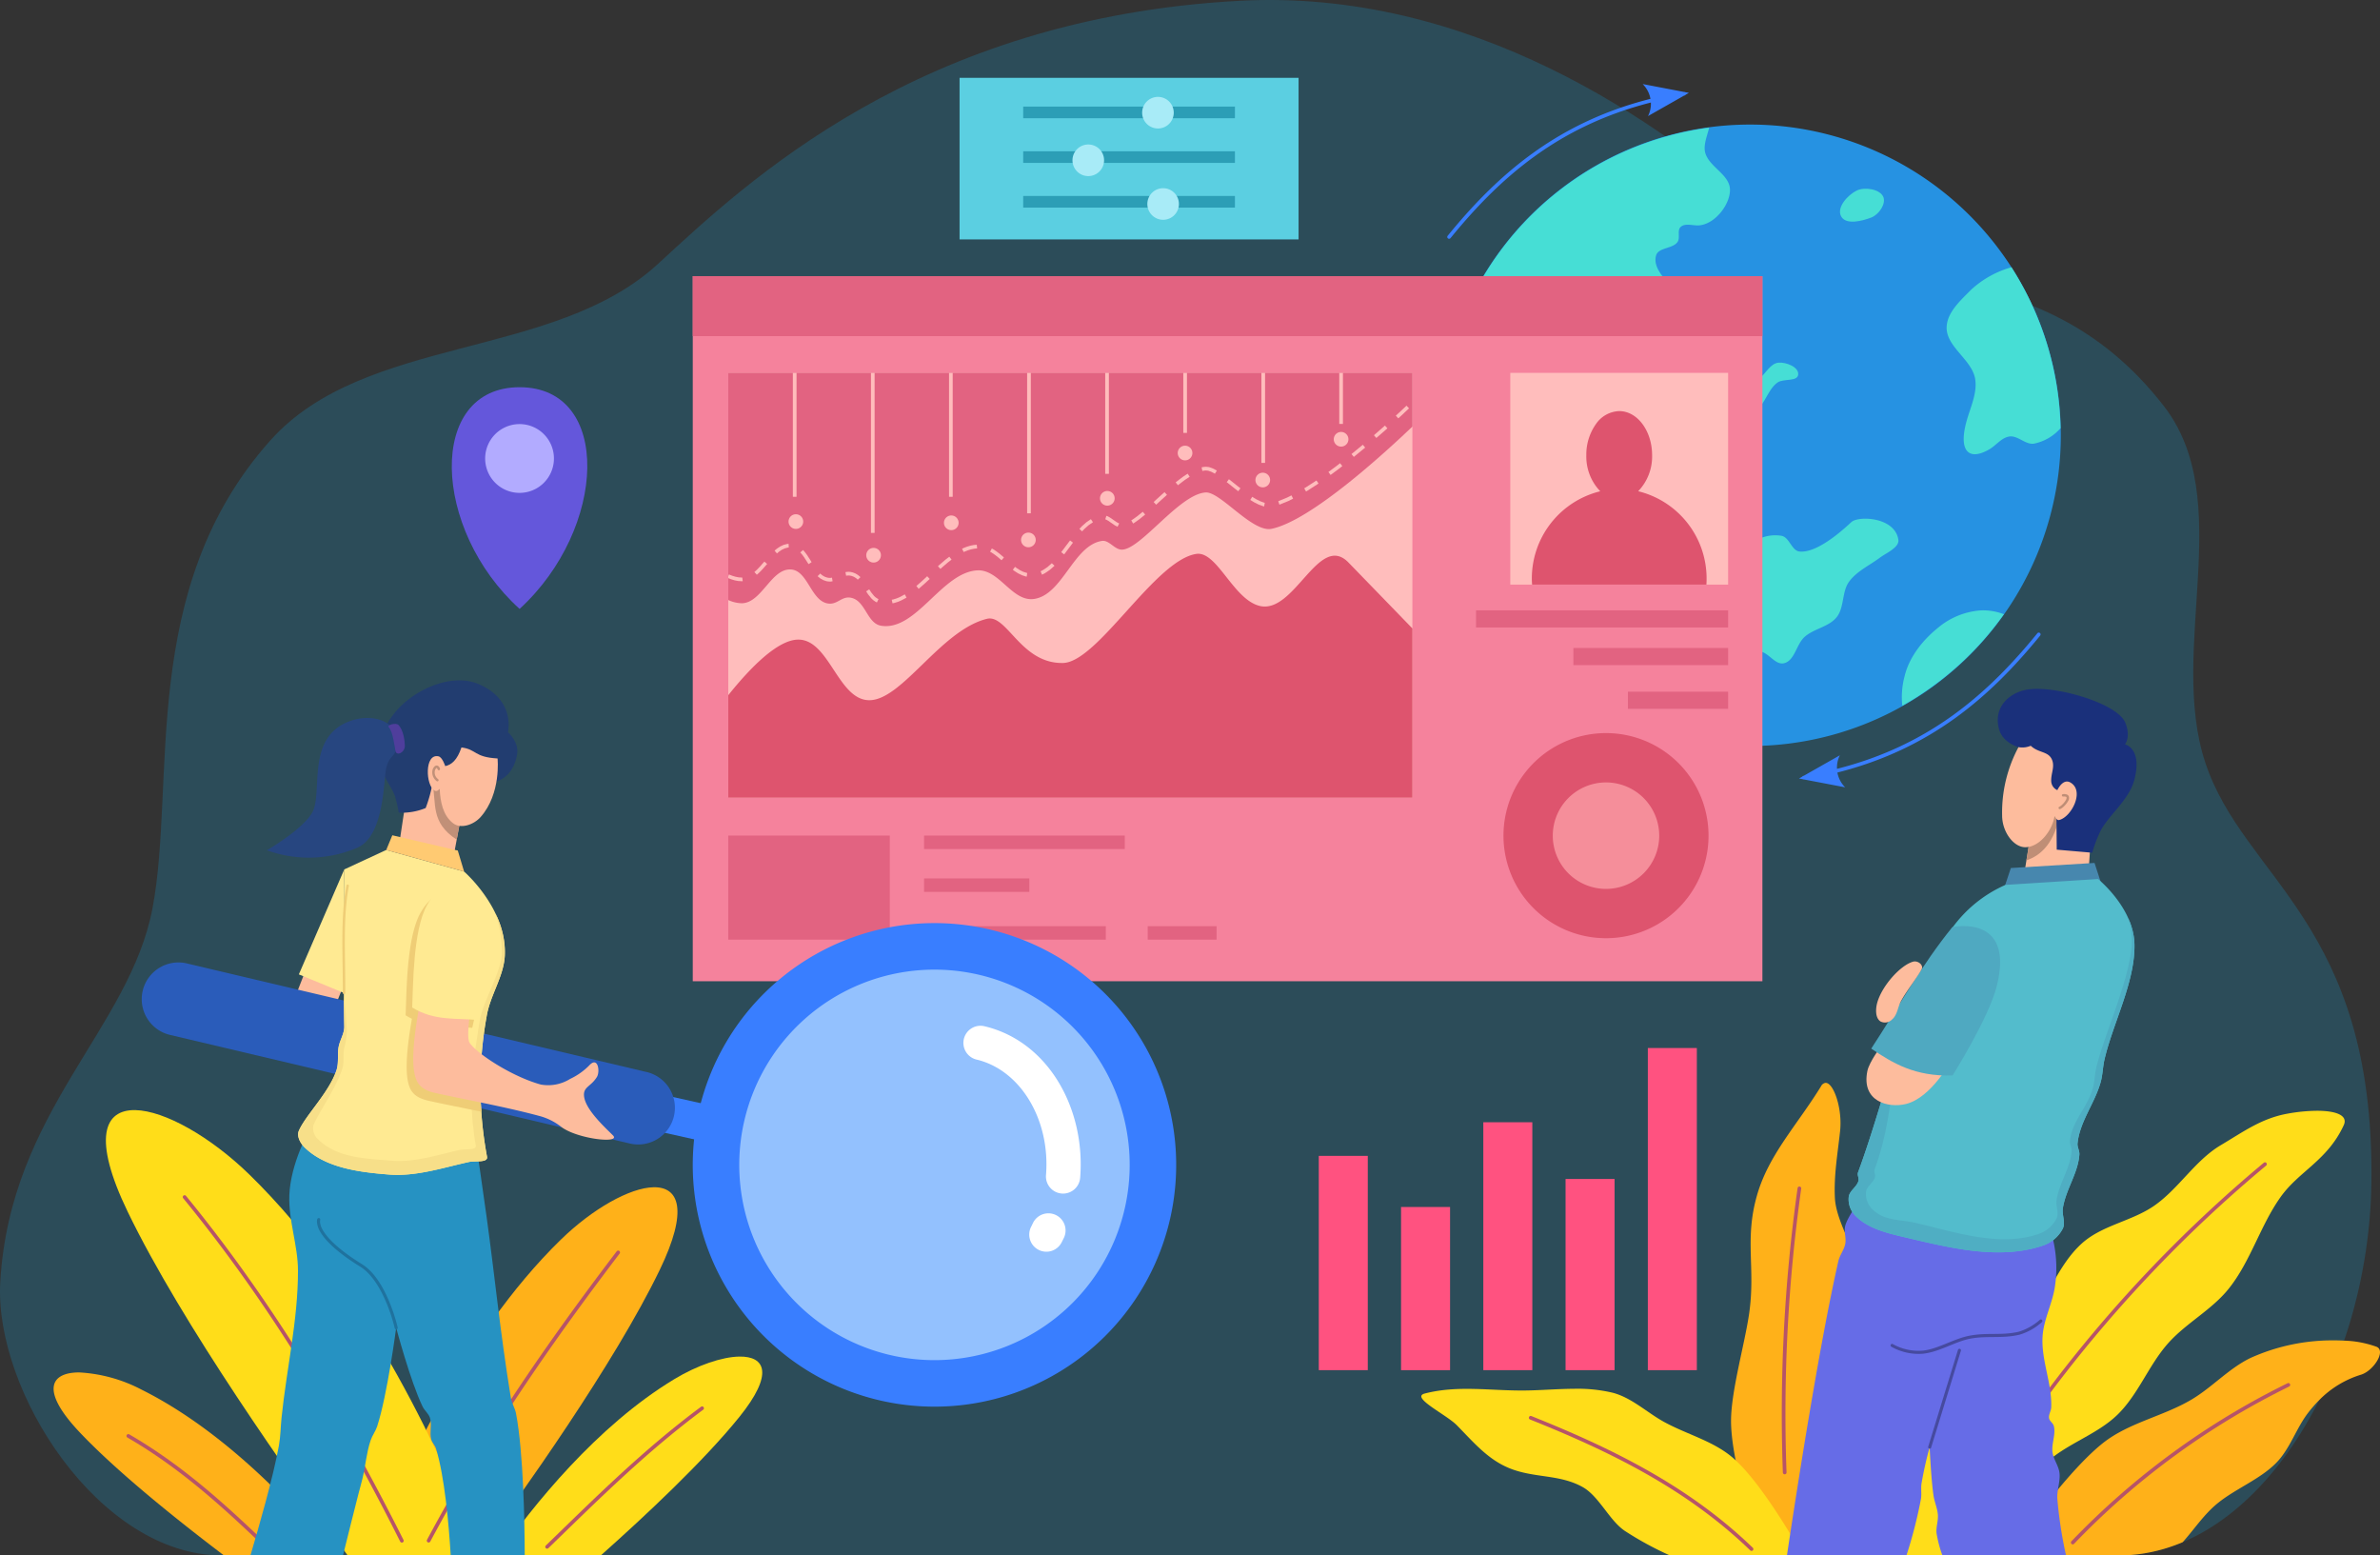 <svg id="Grupo_8111" data-name="Grupo 8111" xmlns="http://www.w3.org/2000/svg" width="454.76" height="297.13" viewBox="0 0 454.76 297.13">
  <rect x="0" y="0" width="454.76" height="297.13" fill="#333333" stroke="none"/>
  <path id="Trazado_18676" data-name="Trazado 18676" d="M460.222,119.159c-24.56-31.593-57.365-19.409-75.4-35.717-20.932-18.924-57.333-44.018-101.2-41.668-61.292,3.281-94.268,34.765-111.119,50.266-19.967,18.371-56.009,13.493-74.078,33.733-25.335,28.374-17.935,65.157-22.488,89.29-4.366,23.126-27.2,38.762-29.1,71.433-1.212,20.821,18.886,52.253,42.331,52.253H451.624c26.525,0,47.875-35,48.285-71.434.553-49.433-24.388-57.768-31.749-80.032C460.984,165.578,474.255,137.209,460.222,119.159Z" transform="translate(-46.786 -41.62)" fill="#15a3e1" opacity="0.22"/>
  <rect id="Rectángulo_1068" data-name="Rectángulo 1068" width="64.776" height="30.868" transform="translate(183.35 14.868)" fill="#5bcfe1"/>
  <rect id="Rectángulo_1069" data-name="Rectángulo 1069" width="40.456" height="2.221" transform="translate(195.509 20.364)" fill="#2c9eb6"/>
  <rect id="Rectángulo_1070" data-name="Rectángulo 1070" width="40.456" height="2.222" transform="translate(195.509 28.899)" fill="#2c9eb6"/>
  <rect id="Rectángulo_1071" data-name="Rectángulo 1071" width="40.456" height="2.221" transform="translate(195.509 37.435)" fill="#2c9eb6"/>
  <path id="Trazado_18677" data-name="Trazado 18677" d="M273.783,60.614a3.018,3.018,0,1,0,3.019,3.018A3.016,3.016,0,0,0,273.783,60.614Z" transform="translate(-52.528 -42.107)" fill="#a8ebf7"/>
  <path id="Trazado_18678" data-name="Trazado 18678" d="M260.122,69.948a3.019,3.019,0,1,0,2.134.884A3.024,3.024,0,0,0,260.122,69.948Z" transform="translate(-52.178 -42.347)" fill="#a8ebf7"/>
  <path id="Trazado_18679" data-name="Trazado 18679" d="M274.8,78.519a3.016,3.016,0,1,0,2.134.883A3.017,3.017,0,0,0,274.8,78.519Z" transform="translate(-52.555 -42.566)" fill="#a8ebf7"/>
  <path id="Trazado_18680" data-name="Trazado 18680" d="M388.438,66.041a59.358,59.358,0,1,0,41.971,17.385A59.357,59.357,0,0,0,388.438,66.041Z" transform="translate(-54.024 -42.246)" fill="#2692e2"/>
  <path id="Trazado_18681" data-name="Trazado 18681" d="M409.325,143.9c-.43.337-6.167,6.069-9.975,5.685-1.512-.152-1.937-2.724-3.433-3a7.246,7.246,0,0,0-6.756,2.466h0c-.89,1.212.109,3.036-.213,4.505-.388,1.77-1.845,3.239-2.038,5.04-.376,3.536-1.046,8.415,1.824,10.511.845.618,2.077-.6,3.11-.429,1.656.273,2.868,2.619,4.505,2.252,2.086-.466,2.372-3.619,3.968-5.04,1.787-1.59,4.614-1.892,6.115-3.754s.97-4.817,2.359-6.757c1.454-2.03,3.9-3.119,5.9-4.613,1.224-.913,3.757-1.958,3.538-3.432C417.593,143.053,410.834,142.724,409.325,143.9Z" transform="translate(-55.498 -44.228)" fill="#46ded5"/>
  <path id="Trazado_18682" data-name="Trazado 18682" d="M395.347,112.721c-1.63.112-2.478,2.137-3.792,3.11-1.9,1.41-5.965,1.575-5.915,3.943.035,1.656,2.608,2.822,4.247,2.578,2.585-.384,3.081-4.355,5.233-5.84,1.16-.8,3.816-.113,3.944-1.516C399.2,113.549,396.8,112.621,395.347,112.721Z" transform="translate(-55.474 -43.443)" fill="#46ded5"/>
  <path id="Trazado_18683" data-name="Trazado 18683" d="M379.986,71.494c-.424-1.453.338-3.236.742-4.848a59.362,59.362,0,0,0-47.035,36.178c2.7-.779,6.072-4.048,8.827-3.268,2.89.82,3.509,5.463,6.371,6.371a6.218,6.218,0,0,0,4.4-.759c1.414-.691,1.99-2.7,3.488-3.184,1.7-.55,3.6.117,5.309.606,3.174.908,5.663,4.577,8.949,4.247,4.023-.4,4.565-4.022,3.943-6.825-.718-3.246-5.3-5.751-4.4-8.949.44-1.551,3.174-1.254,4.1-2.578.561-.807-.13-2.233.607-2.882.913-.806,2.432-.158,3.64-.3,3.158-.38,5.935-4.266,5.764-6.976C384.514,75.564,380.756,74.149,379.986,71.494Z" transform="translate(-54.142 -42.262)" fill="#46ded5"/>
  <path id="Trazado_18684" data-name="Trazado 18684" d="M357.066,149.02c-1.052.074-1.989,1.067-3.032.911-1.444-.216-2.287-1.889-3.641-2.427-2.24-.891-4.834-.48-7.129-1.213-1.455-.466-2.646-2.215-4.1-2.16a1.83,1.83,0,0,0-.3.035c-1.438.3-1.681,2.49-2.881,3.338a7.806,7.806,0,0,1-2.867,1.1,59.357,59.357,0,0,0,18.432,25.144,16.3,16.3,0,0,0,2.788-6.221c.609-2.4-1.591-5.225-.454-7.431,1.31-2.545,5.846-2.074,7.28-4.55C363.584,151.361,360.746,148.763,357.066,149.02Z" transform="translate(-54.127 -44.249)" fill="#46ded5"/>
  <path id="Trazado_18685" data-name="Trazado 18685" d="M426.634,164.629c-2.918,2.346-5.506,5.609-6.369,9.252a15.487,15.487,0,0,0-.434,5.63,59.357,59.357,0,0,0,19.412-17.486,11.028,11.028,0,0,0-4.419-.733A14.247,14.247,0,0,0,426.634,164.629Z" transform="translate(-56.348 -44.689)" fill="#46ded5"/>
  <path id="Trazado_18686" data-name="Trazado 18686" d="M433.231,98.287c-2,2.029-4.583,4.284-4.7,7.129-.159,3.8,4.9,6.251,5.461,10.011.4,2.708-.948,5.4-1.669,8.039-1.608,5.89.594,7.549,4.4,5.309,1.293-.761,2.306-2.213,3.793-2.427,1.615-.233,3.088,1.614,4.7,1.365a9.161,9.161,0,0,0,5.082-2.961,59.364,59.364,0,0,0-9.382-30.736A18.927,18.927,0,0,0,433.231,98.287Z" transform="translate(-56.574 -42.964)" fill="#46ded5"/>
  <path id="Trazado_18687" data-name="Trazado 18687" d="M345.4,122.665c-1.636-.8-4.349-1.291-5.46.151-.951,1.234.16,3.281,1.061,4.55,1.04,1.463,2.764,3.059,4.551,2.883a3.8,3.8,0,0,0,3.184-3.034C348.9,125.34,347.089,123.49,345.4,122.665Z" transform="translate(-54.293 -43.679)" fill="#46ded5"/>
  <path id="Trazado_18688" data-name="Trazado 18688" d="M410.83,78.961c-1.735.833-3.916,3.239-3,4.934s3.991.914,5.793.214c1.434-.559,2.858-2.639,2.252-3.969C415.211,78.692,412.344,78.234,410.83,78.961Z" transform="translate(-56.037 -42.569)" fill="#46ded5"/>
  <rect id="Rectángulo_1072" data-name="Rectángulo 1072" width="204.382" height="134.695" transform="translate(132.371 52.751)" fill="#f5829c"/>
  <rect id="Rectángulo_1073" data-name="Rectángulo 1073" width="130.72" height="81.144" transform="translate(139.153 71.225)" fill="#ffbdbc"/>
  <path id="Trazado_18689" data-name="Trazado 18689" d="M189.6,158.118a6.447,6.447,0,0,0,2.607.616c3.806-.071,5.631-6.753,9.426-6.448,3.108.249,3.746,5.72,6.78,6.448,2.069.5,2.836-1.589,4.878-.992,2.588.756,2.875,4.874,5.539,5.291,6.7,1.048,11.586-10.22,18.354-10.582,4.259-.228,6.655,6.083,10.874,5.456,5.442-.811,7.5-10.233,12.938-11.079,1.316-.206,2.312,1.515,3.637,1.654,3.515.37,11.116-10.641,16.206-10.913,2.8-.15,8.919,7.7,12.566,6.945,7.51-1.544,21.681-14.535,26.916-19.534V114.72H189.6Z" transform="translate(-50.447 -43.495)" fill="#e26381"/>
  <rect id="Rectángulo_1074" data-name="Rectángulo 1074" width="204.382" height="11.459" transform="translate(132.371 52.751)" fill="#e26381"/>
  <rect id="Rectángulo_1075" data-name="Rectángulo 1075" width="30.867" height="19.877" transform="translate(139.153 159.619)" fill="#e26381"/>
  <rect id="Rectángulo_1076" data-name="Rectángulo 1076" width="38.351" height="2.572" transform="translate(176.568 159.619)" fill="#e26381"/>
  <rect id="Rectángulo_1077" data-name="Rectángulo 1077" width="34.726" height="2.573" transform="translate(176.568 176.924)" fill="#e26381"/>
  <rect id="Rectángulo_1078" data-name="Rectángulo 1078" width="20.111" height="2.572" transform="translate(176.568 167.804)" fill="#e26381"/>
  <rect id="Rectángulo_1079" data-name="Rectángulo 1079" width="13.157" height="2.573" transform="translate(219.3 176.924)" fill="#e26381"/>
  <path id="Trazado_18690" data-name="Trazado 18690" d="M361.211,185.348a19.591,19.591,0,1,0,13.856,5.738A19.593,19.593,0,0,0,361.211,185.348Z" transform="translate(-54.345 -45.306)" fill="#de546e"/>
  <path id="Trazado_18691" data-name="Trazado 18691" d="M361.459,195.021a10.169,10.169,0,1,0,10.17,10.168A10.169,10.169,0,0,0,361.459,195.021Z" transform="translate(-54.593 -45.554)" fill="#f58e9a"/>
  <rect id="Rectángulo_1080" data-name="Rectángulo 1080" width="41.624" height="40.455" transform="translate(288.58 71.225)" fill="#ffbdbc"/>
  <rect id="Rectángulo_1081" data-name="Rectángulo 1081" width="48.172" height="3.274" transform="translate(282.033 116.591)" fill="#e26381"/>
  <rect id="Rectángulo_1082" data-name="Rectángulo 1082" width="29.57" height="3.274" transform="translate(300.635 123.784)" fill="#e26381"/>
  <rect id="Rectángulo_1083" data-name="Rectángulo 1083" width="19.152" height="3.274" transform="translate(311.053 132.135)" fill="#e26381"/>
  <rect id="Rectángulo_1084" data-name="Rectángulo 1084" width="0.703" height="23.665" transform="translate(151.496 71.235)" fill="#ffbdbc"/>
  <rect id="Rectángulo_1085" data-name="Rectángulo 1085" width="0.7" height="30.563" transform="translate(166.417 71.235)" fill="#ffbdbc"/>
  <rect id="Rectángulo_1086" data-name="Rectángulo 1086" width="0.7" height="23.665" transform="translate(181.338 71.235)" fill="#ffbdbc"/>
  <rect id="Rectángulo_1087" data-name="Rectángulo 1087" width="0.702" height="26.822" transform="translate(196.26 71.236)" fill="#ffbdbc"/>
  <rect id="Rectángulo_1088" data-name="Rectángulo 1088" width="0.703" height="19.28" transform="translate(211.18 71.235)" fill="#ffbdbc"/>
  <rect id="Rectángulo_1089" data-name="Rectángulo 1089" width="0.7" height="11.46" transform="translate(226.101 71.235)" fill="#ffbdbc"/>
  <rect id="Rectángulo_1090" data-name="Rectángulo 1090" width="0.7" height="17.19" transform="translate(241.023 71.235)" fill="#ffbdbc"/>
  <rect id="Rectángulo_1091" data-name="Rectángulo 1091" width="0.703" height="9.747" transform="translate(255.899 71.235)" fill="#ffbdbc"/>
  <path id="Trazado_18692" data-name="Trazado 18692" d="M202.823,142.44a1.4,1.4,0,1,0,1.4,1.4A1.4,1.4,0,0,0,202.823,142.44Z" transform="translate(-50.75 -44.205)" fill="#ffbdbc"/>
  <path id="Trazado_18693" data-name="Trazado 18693" d="M218.063,149.04a1.4,1.4,0,1,0,1.4,1.4A1.4,1.4,0,0,0,218.063,149.04Z" transform="translate(-51.141 -44.375)" fill="#ffbdbc"/>
  <path id="Trazado_18694" data-name="Trazado 18694" d="M233.3,142.68a1.4,1.4,0,1,0,1.4,1.4A1.4,1.4,0,0,0,233.3,142.68Z" transform="translate(-51.532 -44.211)" fill="#ffbdbc"/>
  <path id="Trazado_18695" data-name="Trazado 18695" d="M248.423,146.04a1.4,1.4,0,1,0,1.4,1.4A1.4,1.4,0,0,0,248.423,146.04Z" transform="translate(-51.92 -44.298)" fill="#ffbdbc"/>
  <path id="Trazado_18696" data-name="Trazado 18696" d="M263.9,137.88a1.4,1.4,0,1,0,1.4,1.4A1.4,1.4,0,0,0,263.9,137.88Z" transform="translate(-52.317 -44.088)" fill="#ffbdbc"/>
  <path id="Trazado_18697" data-name="Trazado 18697" d="M279.143,129a1.4,1.4,0,1,0,1.4,1.4A1.4,1.4,0,0,0,279.143,129Z" transform="translate(-52.707 -43.861)" fill="#ffbdbc"/>
  <path id="Trazado_18698" data-name="Trazado 18698" d="M294.383,134.295a1.4,1.4,0,1,0,1.4,1.4A1.4,1.4,0,0,0,294.383,134.295Z" transform="translate(-53.098 -43.996)" fill="#ffbdbc"/>
  <path id="Trazado_18699" data-name="Trazado 18699" d="M309.743,126.305a1.4,1.4,0,1,0,1.4,1.4A1.4,1.4,0,0,0,309.743,126.305Z" transform="translate(-53.492 -43.792)" fill="#ffbdbc"/>
  <path id="Trazado_18700" data-name="Trazado 18700" d="M148.338,117.536c-17.754,0-16.79,27.169,0,42.349C165.08,144.565,166.092,117.536,148.338,117.536Z" transform="translate(-49.057 -43.567)" fill="#6457db"/>
  <path id="Trazado_18701" data-name="Trazado 18701" d="M148.5,124.766a6.57,6.57,0,1,0,4.644,1.924A6.563,6.563,0,0,0,148.5,124.766Z" transform="translate(-49.225 -43.752)" fill="#b2abff"/>
  <rect id="Rectángulo_1092" data-name="Rectángulo 1092" width="9.365" height="40.935" transform="translate(251.987 220.804)" fill="#ff5280"/>
  <rect id="Rectángulo_1093" data-name="Rectángulo 1093" width="9.365" height="31.17" transform="translate(267.705 230.57)" fill="#ff5280"/>
  <rect id="Rectángulo_1094" data-name="Rectángulo 1094" width="9.365" height="47.357" transform="translate(283.424 214.382)" fill="#ff5280"/>
  <rect id="Rectángulo_1095" data-name="Rectángulo 1095" width="9.365" height="36.521" transform="translate(299.142 225.218)" fill="#ff5280"/>
  <rect id="Rectángulo_1096" data-name="Rectángulo 1096" width="9.365" height="61.538" transform="translate(314.86 200.202)" fill="#ff5280"/>
  <path id="Trazado_18702" data-name="Trazado 18702" d="M375.85,59.6a.251.251,0,0,0-.047,0l-7.861-1.5a5.348,5.348,0,0,1,1.485,2.824c-17.943,4.532-29.312,14.582-38.748,26.16a.351.351,0,1,0,.544.445c9.373-11.5,20.558-21.407,38.284-25.9a5.178,5.178,0,0,1-.551,2.591l6.9-3.917.054-.009a.35.35,0,0,0,.242-.16l.619-.351-.741-.141A.356.356,0,0,0,375.85,59.6Z" transform="translate(-54.063 -42.043)" fill="#397eff"/>
  <path id="Trazado_18703" data-name="Trazado 18703" d="M445.384,165.639a.352.352,0,0,0-.264.132c-9.373,11.5-20.559,21.407-38.284,25.9a5.155,5.155,0,0,1,.551-2.592l-6.9,3.917-.056.01a.351.351,0,0,0-.238.157l-.622.352.746.142a.345.345,0,0,0,.217.043l7.861,1.5a5.341,5.341,0,0,1-1.485-2.824c17.943-4.532,29.311-14.582,38.747-26.161A.351.351,0,0,0,445.384,165.639Z" transform="translate(-55.831 -44.8)" fill="#397eff"/>
  <path id="Trazado_18704" data-name="Trazado 18704" d="M291.089,160.139c-4.887-1.251-7.915-9.959-11.7-9.95a2.655,2.655,0,0,0-.369.029c-7.9,1.21-18.83,20.7-25.464,20.834-8.088.166-10.686-9.4-14.55-8.433-8.84,2.212-16.2,15.594-22.49,15.544-5.942-.048-7.616-11.615-13.557-11.574-3.957.026-9.237,5.465-13.357,10.617v19.568H320.32v-32.32c-3.291-3.4-7.259-7.491-12.2-12.581C302.415,145.993,297.79,161.853,291.089,160.139Z" transform="translate(-50.447 -44.404)" fill="#de546e"/>
  <path id="Trazado_18705" data-name="Trazado 18705" d="M367.506,137.526a9.564,9.564,0,0,0,2.658-6.875c0-4.658-2.814-8.433-6.284-8.433a5.611,5.611,0,0,0-4.443,2.47,10.074,10.074,0,0,0-1.841,5.963,9.554,9.554,0,0,0,2.66,6.882,17.158,17.158,0,0,0-13.072,16.846c.008.33.023.66.049.989h33.309c.02-.329.031-.659.034-.989A17.156,17.156,0,0,0,367.506,137.526Z" transform="translate(-54.488 -43.687)" fill="#de546e"/>
  <rect id="Rectángulo_1097" data-name="Rectángulo 1097" width="7.016" height="15.927" transform="translate(118.838 214.568) rotate(-77.405)" fill="#397eff"/>
  <path id="Trazado_18706" data-name="Trazado 18706" d="M104.94,236.276l7.425,2.339,1.725-4.3-7.308-2.748Z" transform="translate(-48.277 -46.491)" fill="#fdbc9d"/>
  <path id="Trazado_18707" data-name="Trazado 18707" d="M170.959,251.224,83.3,230.523a7.015,7.015,0,1,0-3.225,13.653l87.658,20.7a7.016,7.016,0,1,0,3.225-13.655Z" transform="translate(-47.498 -46.458)" fill="#2a5cba"/>
  <path id="Trazado_18708" data-name="Trazado 18708" d="M228.825,222.6a46.186,46.186,0,1,0,32.657,13.527A46.184,46.184,0,0,0,228.825,222.6Z" transform="translate(-50.269 -46.261)" fill="#397eff"/>
  <path id="Trazado_18709" data-name="Trazado 18709" d="M229.058,231.72a37.3,37.3,0,1,0,37.3,37.3A37.3,37.3,0,0,0,229.058,231.72Z" transform="translate(-50.503 -46.495)" fill="#93c1fe"/>
  <path id="Trazado_18710" data-name="Trazado 18710" d="M232.117,151.363l-.015.012-1.109.959-.01.009-.264.245.479.513.254-.236.01-.009,1.085-.937.015-.012.76-.589-.428-.554Z" transform="translate(-51.502 -44.419)" fill="#ffbdbc"/>
  <path id="Trazado_18711" data-name="Trazado 18711" d="M218.468,158.709l-.313-.284-.578-.714,0-.009-.351-.538-.588.381.355.548.021.03.616.762.037.038.345.318.04.03.381.263.05.029.218.1.3-.638-.191-.088Z" transform="translate(-51.141 -44.583)" fill="#ffbdbc"/>
  <path id="Trazado_18712" data-name="Trazado 18712" d="M223.107,158.71l-.538.219-.011,0-.548.172h0l-.35.074.149.686.353-.075.031-.009.587-.184.026-.008.581-.236.032-.014,1.064-.562-.33-.621Z" transform="translate(-51.269 -44.608)" fill="#ffbdbc"/>
  <path id="Trazado_18713" data-name="Trazado 18713" d="M227.6,155.479l-.006.007-1.076.942-.033.025.436.551.032-.026.013-.012,1.1-.96.007-.008.96-.889-.477-.515Z" transform="translate(-51.393 -44.517)" fill="#ffbdbc"/>
  <path id="Trazado_18714" data-name="Trazado 18714" d="M247.413,153.705l-.638-.311-.61-.387-.013-.009-.009-.008-.316-.236-.421.561.338.253.022.016.654.413.033.019.675.33.047.019.7.225.059.014.123.018.1-.7-.086-.011Z" transform="translate(-51.878 -44.47)" fill="#ffbdbc"/>
  <path id="Trazado_18715" data-name="Trazado 18715" d="M242.917,150.29l-.641-.5-.02-.014-.655-.446-.029-.017-.289-.158-.337.615.259.139.009.008.63.426.009.008.01.006.608.476.013.011.643.559.461-.53-.659-.57Z" transform="translate(-51.764 -44.377)" fill="#ffbdbc"/>
  <path id="Trazado_18716" data-name="Trazado 18716" d="M237.695,148.469l-.034.006-.618.126-.031.008-.607.178-.029.012-.6.23-.033.015-.293.15.317.625.263-.135.009,0,.579-.224.01,0,.577-.169.008,0,.57-.113.548-.058-.072-.7Z" transform="translate(-51.623 -44.359)" fill="#ffbdbc"/>
  <path id="Trazado_18717" data-name="Trazado 18717" d="M201.166,148.255l-.075.011-.65.166-.061.022-.615.289-.047.027-.585.394-.031.021-.421.359.454.534.4-.342.549-.369.565-.264.578-.149.162,0-.023-.7Z" transform="translate(-50.68 -44.354)" fill="#ffbdbc"/>
  <path id="Trazado_18718" data-name="Trazado 18718" d="M252.95,152.086l-.01.008-.78.683-.817.55-.43.224h0l-.063.027.267.648.093-.039.027-.012.45-.232.033-.021.854-.577.035-.028.8-.7.021-.023.072-.074-.51-.483Z" transform="translate(-52.018 -44.451)" fill="#ffbdbc"/>
  <path id="Trazado_18719" data-name="Trazado 18719" d="M195.74,152.727l-.012.012-.516.534-.018.017-.472.427.469.521.491-.443.017-.016.546-.566.012-.011.9-1.024-.529-.463Z" transform="translate(-50.579 -44.443)" fill="#ffbdbc"/>
  <path id="Trazado_18720" data-name="Trazado 18720" d="M192.193,154.836l-.56-.031-.611-.115-.641-.189,0,0-.65-.254-.127.326v.376l.551.215.027.011.665.2.037.008.643.12.045,0,.62.034h.066l.105-.014-.088-.7Z" transform="translate(-50.447 -44.508)" fill="#ffbdbc"/>
  <path id="Trazado_18721" data-name="Trazado 18721" d="M205.708,151.47,205,150.381l-.014-.017-.372-.5-.019-.021-.343-.392-.527.466.34.386,0,0,.342.458,0,0,.7,1.082,0,0,.195.307.592-.376-.2-.311Z" transform="translate(-50.81 -44.385)" fill="#ffbdbc"/>
  <path id="Trazado_18722" data-name="Trazado 18722" d="M215.346,154.645l-.372-.306-.042-.03-.413-.247-.051-.025-.459-.18-.051-.015-.37-.083-.049-.008-.344-.025-.049,0-.319.02-.048.007-.2.039.137.69.173-.037.275-.017.293.021.32.071.405.156.374.226.331.273.054.059.507-.485-.072-.075Z" transform="translate(-51.037 -44.495)" fill="#ffbdbc"/>
  <path id="Trazado_18723" data-name="Trazado 18723" d="M209.56,154.9l-.278-.007-.337-.058-.477-.166-.441-.257-.43-.351-.181.223-.3.286.007.006.032.03.451.368.045.032.493.283.061.029.542.19.055.016.375.064.047,0,.346.012.069,0,.344-.058-.116-.692Z" transform="translate(-50.896 -44.503)" fill="#ffbdbc"/>
  <path id="Trazado_18724" data-name="Trazado 18724" d="M321.09,122.537l-.006,0-.575.522.473.518.579-.526,0,0,1.473-1.386-.481-.51Z" transform="translate(-53.804 -43.66)" fill="#ffbdbc"/>
  <path id="Trazado_18725" data-name="Trazado 18725" d="M299.135,139.167l-1.587.649-.013,0-.076.027.211.668.088-.028.028-.011,1.616-.658.023-.01.868-.438-.317-.625Z" transform="translate(-53.213 -44.111)" fill="#ffbdbc"/>
  <path id="Trazado_18726" data-name="Trazado 18726" d="M304.626,135.991l-.01.008-1.854,1.194h0l-.01.007-.207.12.352.606.222-.129.011-.008,1.88-1.208.011-.006.26-.181-.4-.578Z" transform="translate(-53.343 -44.035)" fill="#ffbdbc"/>
  <path id="Trazado_18727" data-name="Trazado 18727" d="M289.523,136.962l-1.715-1.364-.01-.008-.025-.02-.421.563.018.015.009.006,1.713,1.362,0,0,.459.35.425-.559-.451-.343Z" transform="translate(-52.954 -44.029)" fill="#ffbdbc"/>
  <path id="Trazado_18728" data-name="Trazado 18728" d="M293.9,139.879l-.8-.394-.008-.006-.756-.456-.365.6.765.462.026.014.833.414.039.018.8.285.057.016.128.021.121-.689-.1-.018Z" transform="translate(-53.072 -44.118)" fill="#ffbdbc"/>
  <path id="Trazado_18729" data-name="Trazado 18729" d="M308.59,133.155l0,0h0l-1.3.957.417.565,1.3-.962.008,0,.935-.726-.428-.553Z" transform="translate(-53.465 -43.949)" fill="#ffbdbc"/>
  <path id="Trazado_18730" data-name="Trazado 18730" d="M317.979,125.364l-.007.006-1.754,1.527.461.527,1.76-1.531,0,0,.353-.319-.473-.521Z" transform="translate(-53.694 -43.759)" fill="#ffbdbc"/>
  <rect id="Rectángulo_1098" data-name="Rectángulo 1098" width="2.805" height="0.701" transform="translate(258.238 86.739) rotate(-39.433)" fill="#ffbdbc"/>
  <path id="Trazado_18731" data-name="Trazado 18731" d="M274.049,139.045h0l-1.031.944.472.518,1.029-.942,0,0,1.045-.94-.471-.521Z" transform="translate(-52.586 -44.094)" fill="#ffbdbc"/>
  <path id="Trazado_18732" data-name="Trazado 18732" d="M270.73,142.034l-.007.007,0,0-.982.792-.9.64-.206.117.349.61.217-.124.03-.02.935-.663.019-.015.99-.8.01-.009.1-.086-.462-.531Z" transform="translate(-52.474 -44.193)" fill="#ffbdbc"/>
  <path id="Trazado_18733" data-name="Trazado 18733" d="M285.267,133.819l-.691-.363-.046-.019-.632-.225-.079-.019-.562-.061h-.08l-.483.056-.04.007-.236.055.158.685.217-.052.421-.049.483.051.579.206.655.344.009.005.024.015.378-.589-.047-.031Z" transform="translate(-52.827 -43.967)" fill="#ffbdbc"/>
  <path id="Trazado_18734" data-name="Trazado 18734" d="M259.816,143.981l-.032.025-.8.709-.022.021-.5.523.511.482.471-.5.007-.007.784-.69.817-.556-.395-.58Z" transform="translate(-52.213 -44.23)" fill="#ffbdbc"/>
  <path id="Trazado_18735" data-name="Trazado 18735" d="M264.9,143.4l-.434-.3-.03-.02-.442-.244-.062-.027-.186-.059-.213.668.156.05.4.22.01.006.405.283.881.61.046.027.451.222.311-.627-.428-.212Z" transform="translate(-52.343 -44.213)" fill="#ffbdbc"/>
  <path id="Trazado_18736" data-name="Trazado 18736" d="M255.922,148.454l-1.027,1.364.56.425,1.028-1.368.659-.877-.561-.42Z" transform="translate(-52.122 -44.337)" fill="#ffbdbc"/>
  <path id="Trazado_18737" data-name="Trazado 18737" d="M278.709,135.095l-.02.013-1.12.855-.011.009-.226.187.45.539.211-.179.013-.008,1.091-.832.009-.008.007,0,.9-.6-.39-.586Z" transform="translate(-52.697 -44.001)" fill="#ffbdbc"/>
  <path id="Trazado_18738" data-name="Trazado 18738" d="M190.587,307.586c-3.321.045-8.057,1.659-12.434,4.3-14.891,8.987-27.1,24.28-33.7,33.684h19.637c8.486-7.547,19.64-17.991,26.46-26.433C197.275,310.806,195.442,307.521,190.587,307.586Z" transform="translate(-49.29 -48.44)" fill="#ffdd19"/>
  <path id="Trazado_18739" data-name="Trazado 18739" d="M173.529,274.386c-4.543.087-11.685,4.135-17.689,9.978-19.158,18.653-31.351,46.8-36.453,60.354h20.293c8.454-11.5,26.35-36.6,35.015-54.52C180.258,278.693,178.367,274.293,173.529,274.386Z" transform="translate(-48.647 -47.588)" fill="#ffb119"/>
  <path id="Trazado_18740" data-name="Trazado 18740" d="M94.935,271.541c-7.386-7.191-16.174-12.173-21.766-12.279-5.952-.111-8.279,5.3-1.434,19.453,10.325,21.352,31.252,50.917,42.015,65.615H139.24C132.654,327.153,117.836,293.83,94.935,271.541Z" transform="translate(-47.318 -47.201)" fill="#ffdd19"/>
  <path id="Trazado_18741" data-name="Trazado 18741" d="M74.14,314a28.969,28.969,0,0,0-11.951-3.309c-5.445,0-7.583,3.367.183,11.534,7.2,7.575,18.547,16.656,27.477,23.426h21.265C103.934,336.893,90.19,321.993,74.14,314Z" transform="translate(-47.055 -48.519)" fill="#ffb119"/>
  <path id="Trazado_18742" data-name="Trazado 18742" d="M167.027,286.807a.353.353,0,0,0-.259.142c-13.309,17.478-25.8,35.554-36.244,55.109a.352.352,0,0,0,.62.333c10.419-19.51,22.886-37.556,36.182-55.017A.351.351,0,0,0,167.027,286.807Z" transform="translate(-48.932 -47.907)" fill="#b65468"/>
  <path id="Trazado_18743" data-name="Trazado 18743" d="M183.692,317.355a.355.355,0,0,0-.219.071c-11.088,8.24-20.275,17.419-29.634,26.489a.35.35,0,1,0,.488.5c9.365-9.072,18.527-18.226,29.564-26.428A.35.35,0,0,0,183.692,317.355Z" transform="translate(-49.528 -48.69)" fill="#b65468"/>
  <path id="Trazado_18744" data-name="Trazado 18744" d="M83.248,276.078a.35.35,0,1,0-.542.444c16.5,20.145,29.785,42.346,41.462,65.579a.351.351,0,1,0,.627-.314C113.1,318.524,99.791,296.277,83.248,276.078Z" transform="translate(-47.704 -47.628)" fill="#b65468"/>
  <path id="Trazado_18745" data-name="Trazado 18745" d="M72.122,322.836a.363.363,0,0,0-.2-.05.351.351,0,0,0-.15.657c10.047,5.818,18.146,13.211,26.059,20.785a.351.351,0,1,0,.485-.508C90.394,336.139,82.25,328.7,72.122,322.836Z" transform="translate(-47.422 -48.829)" fill="#b65468"/>
  <path id="Trazado_18746" data-name="Trazado 18746" d="M145.656,314.337c-2.125-13.142-3.036-23.046-4.631-34.56-.64-4.633-1.984-13.891-1.984-13.891l-31.912-2.643s-3.574,6.277-3.8,12.4c-.18,4.823,1.646,9.558,1.654,14.385.015,9.428-2.179,18.73-3.142,28.109-.181,1.763-.185,3.549-.5,5.293-1.061,5.958-3.941,15.951-5.446,21h17.69c.921-3.717,2.09-8.412,2.969-11.823.241-.939.518-1.87.742-2.813.584-2.438.772-4.98,1.572-7.356.31-.925.938-1.72,1.24-2.645,1.98-6.087,3.637-18.852,3.637-18.852s2.736,10.287,5.043,15.047c.374.771,1.136,1.338,1.406,2.149.433,1.311-.123,2.8.248,4.135.173.628.715,1.111.908,1.736,1.644,5.328,2.447,14.375,2.817,20.422h14.142c-.02-6.29-.239-19.63-1.662-27.119C146.452,316.286,145.822,315.369,145.656,314.337Z" transform="translate(-48.045 -47.303)" fill="#2692c2"/>
  <path id="Trazado_18747" data-name="Trazado 18747" d="M117.538,289.229c-4.623-2.861-6.611-5.029-7.438-6.438a3.781,3.781,0,0,1-.569-1.542,1.375,1.375,0,0,1,.008-.348.366.366,0,0,1,.016-.079.293.293,0,0,0-.282-.4.3.3,0,0,0-.263.19,1.208,1.208,0,0,0-.05.2,1.986,1.986,0,0,0-.01.491,4.372,4.372,0,0,0,.645,1.786c.9,1.536,2.964,3.748,7.636,6.638,2.245,1.389,3.912,4.318,4.99,6.906a32.257,32.257,0,0,1,1.575,4.815.293.293,0,1,0,.571-.128,32.967,32.967,0,0,0-1.607-4.912C121.66,293.769,119.98,290.742,117.538,289.229Z" transform="translate(-48.379 -47.743)" fill="#1f729e"/>
  <path id="Trazado_18748" data-name="Trazado 18748" d="M114.027,235.681l.041-23.605-8.679,20.05Z" transform="translate(-48.288 -45.991)" fill="#ffea92"/>
  <path id="Trazado_18749" data-name="Trazado 18749" d="M144.739,228.514c.521-8.923-7.772-16.123-7.772-16.123l-14.882-4.132-8.02,3.719s-.224,18.693,0,30.012c.027,1.345-.831,2.564-1.074,3.886-.27,1.469.062,3.048-.413,4.465-1.448,4.306-5.937,8.632-7.193,11.573-.436,1.018.285,2.367,1.074,3.143,4.049,3.973,10.548,4.768,16.2,5.208,5.118.4,10.2-1.292,15.213-2.4,1.176-.259,3.685.193,3.474-.993a73.941,73.941,0,0,1-.083-26.787C141.927,236.019,144.5,232.535,144.739,228.514Z" transform="translate(-48.285 -45.893)" fill="#ffea92"/>
  <path id="Trazado_18750" data-name="Trazado 18750" d="M125.157,206.215l10.336,2.728,2.314-12.4-10.666-3.473Z" transform="translate(-48.795 -45.503)" fill="#fdbc9d"/>
  <path id="Trazado_18751" data-name="Trazado 18751" d="M123.69,205.38l-1.163,2.805,14.882,4.132L136.2,208.3Z" transform="translate(-48.728 -45.819)" fill="#ffca72"/>
  <path id="Trazado_18752" data-name="Trazado 18752" d="M144.162,228.575c-.207,3.533-3.627,9.033-4.209,12.607-1.258,7.743-2.358,14.868-.754,23.827.188,1.041-2.018.643-3.051.871-4.4.973-8.5,2.412-12.994,2.066-4.97-.386-10.473-.548-14.031-4.04a2.811,2.811,0,0,1-.944-2.76c1.1-2.585,4.222-6.924,5.493-10.706.418-1.245.127-2.632.362-3.924a14.218,14.218,0,0,0,.52-3.136c-.038-1.946-.252-4.43-.565-7.156.016,2.144.038,4.23.074,6.088.027,1.347-.831,2.566-1.074,3.888-.27,1.469.062,3.048-.413,4.466-1.447,4.306-5.937,8.632-7.193,11.573-.436,1.018.285,2.367,1.074,3.141,4.049,3.975,10.548,4.77,16.2,5.21,5.118.4,10.2-1.292,15.214-2.4,1.175-.259,3.684.193,3.472-.993a73.963,73.963,0,0,1-.084-26.787c.663-4.07,3.238-7.553,3.475-11.574a16.488,16.488,0,0,0-1.705-7.973A23.74,23.74,0,0,1,144.162,228.575Z" transform="translate(-48.285 -46.216)" fill="#f7df89"/>
  <path id="Trazado_18753" data-name="Trazado 18753" d="M139.061,242.458s3.332-13.715,1.24-20.09c-1.038-3.16-3.442-5.606-6.019-5.647-1.762-.029-3.6,1.068-5.143,3.829-2.7,4.842-2.62,15.67-2.811,19.512a13.254,13.254,0,0,0,1.208.664c-.54,2.992-1.343,8.309-.856,11.452.347,2.245,1.142,3.556,4.034,4.209,2.627.593,6.269,1.3,10.085,2.1a68.758,68.758,0,0,1-.068-8.673,14.73,14.73,0,0,1-3.406-2.978c-.449-.652-.3-2.8-.087-4.5C137.846,242.364,138.453,242.4,139.061,242.458Z" transform="translate(-48.825 -46.11)" fill="#efcd76"/>
  <path id="Trazado_18754" data-name="Trazado 18754" d="M160.447,255.887c-.089-1.641,1.359-1.7,2.47-3.511.649-1.059.2-4.039-1.477-2.194a12.692,12.692,0,0,1-3.638,2.563,7.927,7.927,0,0,1-5.6,1.078c-5.47-1.5-12.131-5.841-13.582-7.94-.779-1.128.248-6.779.248-6.779l-9.606-1.565s-1.987,9.155-1.286,13.681c.347,2.245,1.143,3.556,4.034,4.209,4.878,1.1,13.24,2.6,19.76,4.355a11.5,11.5,0,0,1,4.268,2.074c3,2.374,11.613,3.332,9.938,1.666C164.257,261.815,160.587,258.456,160.447,255.887Z" transform="translate(-48.863 -46.644)" fill="#fdbc9d"/>
  <path id="Trazado_18755" data-name="Trazado 18755" d="M130.43,219.018c-2.7,4.843-2.62,15.672-2.811,19.512,4.244,2.635,8.488,1.987,12.732,2.4,0,0,3.332-13.715,1.24-20.09C139.843,215.514,134.219,212.222,130.43,219.018Z" transform="translate(-48.858 -46.071)" fill="#ffea92"/>
  <path id="Trazado_18756" data-name="Trazado 18756" d="M145.754,184.9s1.509-6.14-5.612-9.178c-5.334-2.274-12.965,1.238-16.486,6.08a11.789,11.789,0,0,0-2.163,9.529c.629,2.631,2.043,4,2.689,5.846a27.763,27.763,0,0,1,.7,3.1,11.956,11.956,0,0,0,5.145-.878,25.709,25.709,0,0,0,1.286-4.617l12.043-.409s3.377-.613,4.151-5.262C147.894,186.785,145.754,184.9,145.754,184.9Z" transform="translate(-48.694 -45.041)" fill="#223d70"/>
  <path id="Trazado_18757" data-name="Trazado 18757" d="M115.314,182.867c-8.979,2.952-5.362,13.769-7.542,17.6-1.856,3.259-8.652,7.191-8.652,7.191a23.65,23.65,0,0,0,17.246-.468c5.316-2.289,5-13.126,5.586-15.355.561-2.15,1.468-2.071,1.741-3.124a4.786,4.786,0,0,0-1.13-4.964C120.722,182.152,117.626,182.107,115.314,182.867Z" transform="translate(-48.127 -45.23)" fill="#274680"/>
  <path id="Trazado_18758" data-name="Trazado 18758" d="M123.034,184.186c.772.855,1.083,3.551,1.271,4.552.184.974,1.823.351,1.789-1.081-.019-.815-.235-2.9-1.239-3.927C124.416,183.284,122.616,183.721,123.034,184.186Z" transform="translate(-48.739 -45.259)" fill="#4f3e9c"/>
  <path id="Trazado_18759" data-name="Trazado 18759" d="M136.226,205.955l1.555-8.335-6.2-2.32C132.415,198.9,131.1,202.636,136.226,205.955Z" transform="translate(-48.96 -45.561)" fill="#c19078"/>
  <path id="Trazado_18760" data-name="Trazado 18760" d="M137.111,188.16c-.812,2.427-1.9,3.313-3.1,3.566,0,0-.547-1.711-1.286-1.871-2.712-.587-2.469,5.561-.76,6.548.651.375.977-.574.994-.234.119,2.337.593,4.976,2.572,6.488,1.431,1.1,3.9.322,5.262-1.227,3.944-4.469,3.215-11.166,3.215-11.166C139.461,190.013,140.057,188.538,137.111,188.16Z" transform="translate(-48.937 -45.378)" fill="#fdbc9d"/>
  <path id="Trazado_18761" data-name="Trazado 18761" d="M132.619,191.754a.518.518,0,0,0-.381-.025.707.707,0,0,0-.3.2,1.463,1.463,0,0,0-.355.728,2.081,2.081,0,0,0,.783,2.005.235.235,0,1,0,.3-.36,1.576,1.576,0,0,1-.626-1.554,1.037,1.037,0,0,1,.233-.494.317.317,0,0,1,.107-.077c.022-.006.02,0,.031,0a.688.688,0,0,1,.176.279.233.233,0,1,0,.439-.157A.87.87,0,0,0,132.619,191.754Z" transform="translate(-48.959 -45.468)" fill="#c19078"/>
  <path id="Trazado_18762" data-name="Trazado 18762" d="M406.093,275.9c-.212-4.33.524-8.424.992-12.733.48-4.415-1.278-9.387-2.819-9.242a1.153,1.153,0,0,0-.818.644c-4.565,7.411-10.026,13.09-12.237,20.835-2.421,8.483-.259,13.752-1.488,22.488-.793,5.639-3.446,14.808-3.473,20.5-.035,7.434,4,19.888,6.075,25.8h14.437c.8-5.4,1.615-12.345,1.314-16.866-.309-4.643-3.2-8.909-3.308-13.56-.166-7.413,7.225-12.428,7.112-19.843C411.8,288.5,406.358,281.324,406.093,275.9Z" transform="translate(-55.49 -47.064)" fill="#ffb119"/>
  <path id="Trazado_18763" data-name="Trazado 18763" d="M385.189,327.211c-3.734-3.3-8.856-4.559-13.229-6.945-3.337-1.82-6.24-4.672-9.921-5.621a29.045,29.045,0,0,0-7.359-.744c-3.27.016-6.6.315-9.672.33-6.5.033-12.656-1.03-18.851.578-2.767.719,4.109,4,6.119,6.037,3.2,3.239,5.935,6.583,10.168,8.267,4.716,1.877,9.455,1.089,13.889,3.555,3.11,1.729,5.083,6.344,8.021,8.349A62.386,62.386,0,0,0,373,345.731h25.432C395.769,341.06,389.975,331.437,385.189,327.211Z" transform="translate(-53.932 -48.602)" fill="#ffdd19"/>
  <path id="Trazado_18764" data-name="Trazado 18764" d="M347.085,319.248a.394.394,0,0,0-.137-.025.351.351,0,0,0-.124.678c15.249,6.1,29.894,13.243,42.052,24.977a.351.351,0,1,0,.487-.5C377.106,332.544,362.365,325.359,347.085,319.248Z" transform="translate(-54.473 -48.738)" fill="#b65468"/>
  <path id="Trazado_18765" data-name="Trazado 18765" d="M399.542,274.248a.352.352,0,0,0-.322.308,308.585,308.585,0,0,0-2.814,54.3.351.351,0,1,0,.7-.026,307.975,307.975,0,0,1,2.806-54.173A.35.35,0,0,0,399.542,274.248Z" transform="translate(-55.745 -47.585)" fill="#b65468"/>
  <path id="Trazado_18766" data-name="Trazado 18766" d="M511,305.636a19.786,19.786,0,0,0-6.263-1.177c-.691-.039-1.4-.056-2.136-.052a38.1,38.1,0,0,0-15.742,3.378c-4.125,2.01-7.3,5.6-11.244,7.938-5.386,3.193-11.951,4.392-16.866,8.267-6.371,5.024-14.717,16.577-18.138,21.5h21.112q1.245,0,2.472-.1t2.438-.3q1.21-.2,2.4-.493t2.362-.68q1.172-.387,2.322-.86c.076-.032.15-.07.227-.1,2.21-2.45,4.022-5.286,6.712-7.465,3.424-2.772,8.074-4.546,11.161-7.689,2.649-2.7,3.8-6.6,6.118-9.592a26.5,26.5,0,0,1,1.988-2.287,19,19,0,0,1,8.181-4.988C510.521,310.1,512.794,306.392,511,305.636Z" transform="translate(-56.883 -48.358)" fill="#ffb119"/>
  <path id="Trazado_18767" data-name="Trazado 18767" d="M494.453,312.775a.364.364,0,0,0-.16.036,146.81,146.81,0,0,0-41.27,30.165.351.351,0,1,0,.5.489A146.068,146.068,0,0,1,494.6,313.442.35.35,0,0,0,494.453,312.775Z" transform="translate(-57.199 -48.573)" fill="#b65468"/>
  <path id="Trazado_18768" data-name="Trazado 18768" d="M498.726,259.394a33,33,0,0,0-5.543.548c-4.993.894-8.385,3.428-12.748,6.012-4.935,2.925-8.024,8.3-12.733,11.576-4.231,2.944-9.866,3.7-13.725,7.111-4.9,4.337-6.784,11.268-11.078,16.2-3.278,3.768-7.833,6.291-11.078,10.088-3.776,4.415-5.805,10.145-9.592,14.55-3.433,4-9.52,5.805-11.74,10.583-.953,2.057-1.167,5.285-1.108,8.269h24.891c3.224-5.347,8.233-13.153,12.265-17.2,4.058-4.071,10.126-5.72,14.221-9.755,3.942-3.887,5.911-9.422,9.59-13.559,3.449-3.88,8.325-6.369,11.574-10.418,4.2-5.234,6.03-12.056,9.923-17.527,3.53-4.964,8.962-6.972,12.069-13.724C504.791,260.243,502.375,259.378,498.726,259.394Z" transform="translate(-56.082 -47.204)" fill="#ffdd19"/>
  <path id="Trazado_18769" data-name="Trazado 18769" d="M489.814,269.5a.357.357,0,0,0-.214.084,258.277,258.277,0,0,0-42.718,45.372.351.351,0,1,0,.566.41,257.589,257.589,0,0,1,42.6-45.244A.351.351,0,0,0,489.814,269.5Z" transform="translate(-57.042 -47.463)" fill="#b65468"/>
  <path id="Trazado_18770" data-name="Trazado 18770" d="M449.284,328.992c-.167-1.358-1.133-2.53-1.324-3.886-.234-1.666.664-3.411.248-5.042-.143-.564-.808-.917-.91-1.489-.122-.693.388-1.365.414-2.068.173-4.55-1.935-9.015-1.653-13.559.2-3.175,1.794-6.12,2.315-9.259a23.675,23.675,0,0,0-.827-11.079l-36.378-5.621s-2.326,3.007-2.811,4.795c-.3,1.118.219,2.336,0,3.474-.224,1.165-1.059,2.148-1.322,3.307-3.671,16.141-7.976,43.9-9.822,56.221h22.835a87.616,87.616,0,0,0,2.777-10.831c.139-.928-.033-1.881.083-2.812a71.012,71.012,0,0,1,1.571-7.027s.276,6.2.744,9.26c.188,1.229.731,2.4.827,3.637.092,1.184-.386,2.375-.248,3.555a23.062,23.062,0,0,0,1.111,4.217h23.627a81.678,81.678,0,0,1-1.672-10.914C448.8,332.24,449.483,330.613,449.284,328.992Z" transform="translate(-55.771 -47.655)" fill="#666ce7"/>
  <path id="Trazado_18771" data-name="Trazado 18771" d="M430.879,306.056a.293.293,0,0,0-.276.209l-5.693,18.508a.293.293,0,0,0,.559.173l5.692-18.508A.292.292,0,0,0,430.879,306.056Z" transform="translate(-56.481 -48.401)" fill="#464a9f"/>
  <path id="Trazado_18772" data-name="Trazado 18772" d="M446.25,300.3a.293.293,0,0,0-.2.081,10.848,10.848,0,0,1-4.019,2.268c-3.229.763-6,.109-9.4.758-3.081.588-6.055,2.565-8.978,2.86a10.065,10.065,0,0,1-5.665-1.244.292.292,0,1,0-.3.5,10.6,10.6,0,0,0,6.027,1.328c3.138-.317,6.123-2.314,9.028-2.869,3.264-.625,6.054.034,9.425-.763a11.048,11.048,0,0,0,4.282-2.408A.293.293,0,0,0,446.25,300.3Z" transform="translate(-56.292 -48.253)" fill="#464a9f"/>
  <path id="Trazado_18773" data-name="Trazado 18773" d="M443.64,213.2l12.395-.935.935-14.381-11.225,2.338Z" transform="translate(-56.961 -45.627)" fill="#fdbc9d"/>
  <path id="Trazado_18774" data-name="Trazado 18774" d="M441.08,211.775l-1.52,4.56,18.912-1.231-1.405-4.3Z" transform="translate(-56.856 -45.958)" fill="#4787ae"/>
  <path id="Trazado_18775" data-name="Trazado 18775" d="M456.966,213.959l-17.689,1.12a24.891,24.891,0,0,0-10.432,8.584C419.8,237.506,416.838,254.492,411.106,270c-.186.5.215,1.09.083,1.612-.292,1.158-1.714,1.875-1.86,3.059a4.431,4.431,0,0,0,1.043,3.364c2.552,2.845,6.8,3.681,10.523,4.56,8.281,1.957,17.424,4.115,25.489,1.4a6.648,6.648,0,0,0,3.858-3.274c.541-1.166-.191-2.587,0-3.858.532-3.549,2.919-6.709,3.157-10.29.048-.709-.42-1.4-.351-2.1.409-4.187,3.352-7.747,4.443-11.809.369-1.374.38-2.824.7-4.209,1.628-7.014,5.913-14.9,5.729-22.1C463.745,219.4,456.966,213.959,456.966,213.959Z" transform="translate(-56.081 -46.039)" fill="#53bccc"/>
  <path id="Trazado_18776" data-name="Trazado 18776" d="M463.419,225.625c.167,6.564-5.312,18.22-6.8,24.616-.293,1.263-.3,2.585-.64,3.838-.995,3.7-4.01,6.29-4.382,10.107-.062.645.362,1.273.321,1.919-.217,3.263-2.395,6.146-2.88,9.383-.173,1.159.494,2.453,0,3.517a6.071,6.071,0,0,1-3.518,2.987c-7.355,2.472-15.691-.324-23.243-2.109-3.392-.8-6.358-.323-8.686-2.918a4.041,4.041,0,0,1-.951-3.066c.134-1.082,1.429-1.734,1.7-2.79.121-.475-.245-1.01-.075-1.469,3.159-8.549,3-15.416,5.005-24.853-2.829,8.42-5.1,17.126-8.162,25.408-.186.5.215,1.09.083,1.61-.292,1.159-1.714,1.877-1.86,3.06a4.431,4.431,0,0,0,1.043,3.364c2.552,2.845,6.8,3.681,10.523,4.56,8.281,1.957,17.424,4.115,25.489,1.4a6.649,6.649,0,0,0,3.858-3.274c.541-1.166-.191-2.587,0-3.858.532-3.549,2.919-6.709,3.157-10.29.048-.709-.42-1.4-.351-2.1.409-4.187,3.352-7.747,4.443-11.809.369-1.374.38-2.824.7-4.209,1.628-7.014,5.913-14.9,5.729-22.1a12.814,12.814,0,0,0-1.16-4.866A15.933,15.933,0,0,1,463.419,225.625Z" transform="translate(-56.081 -46.237)" fill="#4faec3"/>
  <path id="Trazado_18777" data-name="Trazado 18777" d="M412.974,251.49c-1.171,5.784,3.963,7.106,7.358,6.283,4.891-1.185,8.682-8.35,8.682-8.35L415.7,246.611S413.343,249.664,412.974,251.49Z" transform="translate(-56.17 -46.876)" fill="#fdbc9d"/>
  <path id="Trazado_18778" data-name="Trazado 18778" d="M429.247,223.381c-5.74,7.019-10.394,15.4-15.505,23.209,4.09,2.768,8.361,5.363,15.544,5.125,0,0,6.875-10.89,8.433-17.032C441.256,220.735,429.247,223.381,429.247,223.381Z" transform="translate(-56.194 -46.276)" fill="#4fa9c1"/>
  <path id="Trazado_18779" data-name="Trazado 18779" d="M421.707,230.173c-2.451.75-5.877,4.614-6.783,7.788-.332,1.168-.418,2.9.579,3.6a1.879,1.879,0,0,0,2.26-.379c1-.848,1.059-2.327,1.685-3.475,1.089-2,3.092-4.5,3.961-6.129C423.8,230.833,422.7,229.868,421.707,230.173Z" transform="translate(-56.219 -46.453)" fill="#fdbc9d"/>
  <path id="Trazado_18780" data-name="Trazado 18780" d="M444.175,210.062c2.947-1.023,5.384-3.4,6.518-9.229L445.3,203.1Z" transform="translate(-56.975 -45.703)" fill="#bf8e76"/>
  <path id="Trazado_18781" data-name="Trazado 18781" d="M462.86,187.281s1.189-1.393.058-4.151c-1.5-3.668-13.011-7.021-18.357-6.372-3.531.429-7.016,3.26-5.729,7.717.737,2.554,3.683,3.332,3.683,3.332l7.249,12.277.058,7.308,6.782.585a25.815,25.815,0,0,1,1.637-4.269c1.658-3.048,5.346-5.814,6.372-9.528C466.3,188.06,462.866,187.26,462.86,187.281Z" transform="translate(-56.831 -45.083)" fill="#1a307b"/>
  <path id="Trazado_18782" data-name="Trazado 18782" d="M452.447,194.845c-1.466-.83-2.485,1.462-2.485,1.462a1.94,1.94,0,0,1-1.169-1.666c-.085-1.535.756-2.812.117-4.21-.726-1.584-2.506-1.182-4.035-2.6a4.094,4.094,0,0,1-2.337.263,26.374,26.374,0,0,0-3.128,13.037c0,3.174,2.2,6.081,4.414,6.08,2.7,0,5.126-3.117,5.583-5.846.062-.372.268.822.935.643C452.7,201.376,455.221,196.418,452.447,194.845Z" transform="translate(-56.853 -45.369)" fill="#fdbc9d"/>
  <path id="Trazado_18783" data-name="Trazado 18783" d="M452.006,197.362a1.665,1.665,0,0,0-.668-.052.234.234,0,1,0,.038.466,1.352,1.352,0,0,1,.486.029c.094.031.119.063.136.1a.753.753,0,0,1-.128.536,3.734,3.734,0,0,1-.613.792,2.585,2.585,0,0,1-.64.5.234.234,0,1,0,.189.428,2.826,2.826,0,0,0,.782-.592,4.093,4.093,0,0,0,.694-.9,1.041,1.041,0,0,0,.135-.967A.686.686,0,0,0,452.006,197.362Z" transform="translate(-57.136 -45.612)" fill="#bf8e76"/>
  <path id="Trazado_18784" data-name="Trazado 18784" d="M252.4,279.5a3.273,3.273,0,0,0-3.082,1.89q-.149.307-.3.613a3.274,3.274,0,1,0,5.819,3c.131-.253.257-.51.381-.764A3.274,3.274,0,0,0,252.4,279.5Z" transform="translate(-51.961 -47.72)" fill="#fff"/>
  <path id="Trazado_18785" data-name="Trazado 18785" d="M239.793,242.831a3.314,3.314,0,0,0-.974-.1,3.274,3.274,0,0,0-.555,6.463c8.42,2.022,14.07,11.549,13.233,22.029a3.274,3.274,0,1,0,6.527.521C259.072,258.608,251.976,245.756,239.793,242.831Z" transform="translate(-51.63 -46.777)" fill="#fff"/>
  <path id="Trazado_18786" data-name="Trazado 18786" d="M114.928,215.036a.235.235,0,0,0-.224.194c-1.191,6.279-.651,13.593-.691,20.526a.234.234,0,0,0,.468,0c.042-6.96-.488-14.254.683-20.441A.233.233,0,0,0,114.928,215.036Z" transform="translate(-48.507 -46.067)" fill="#efcd76"/>
</svg>
